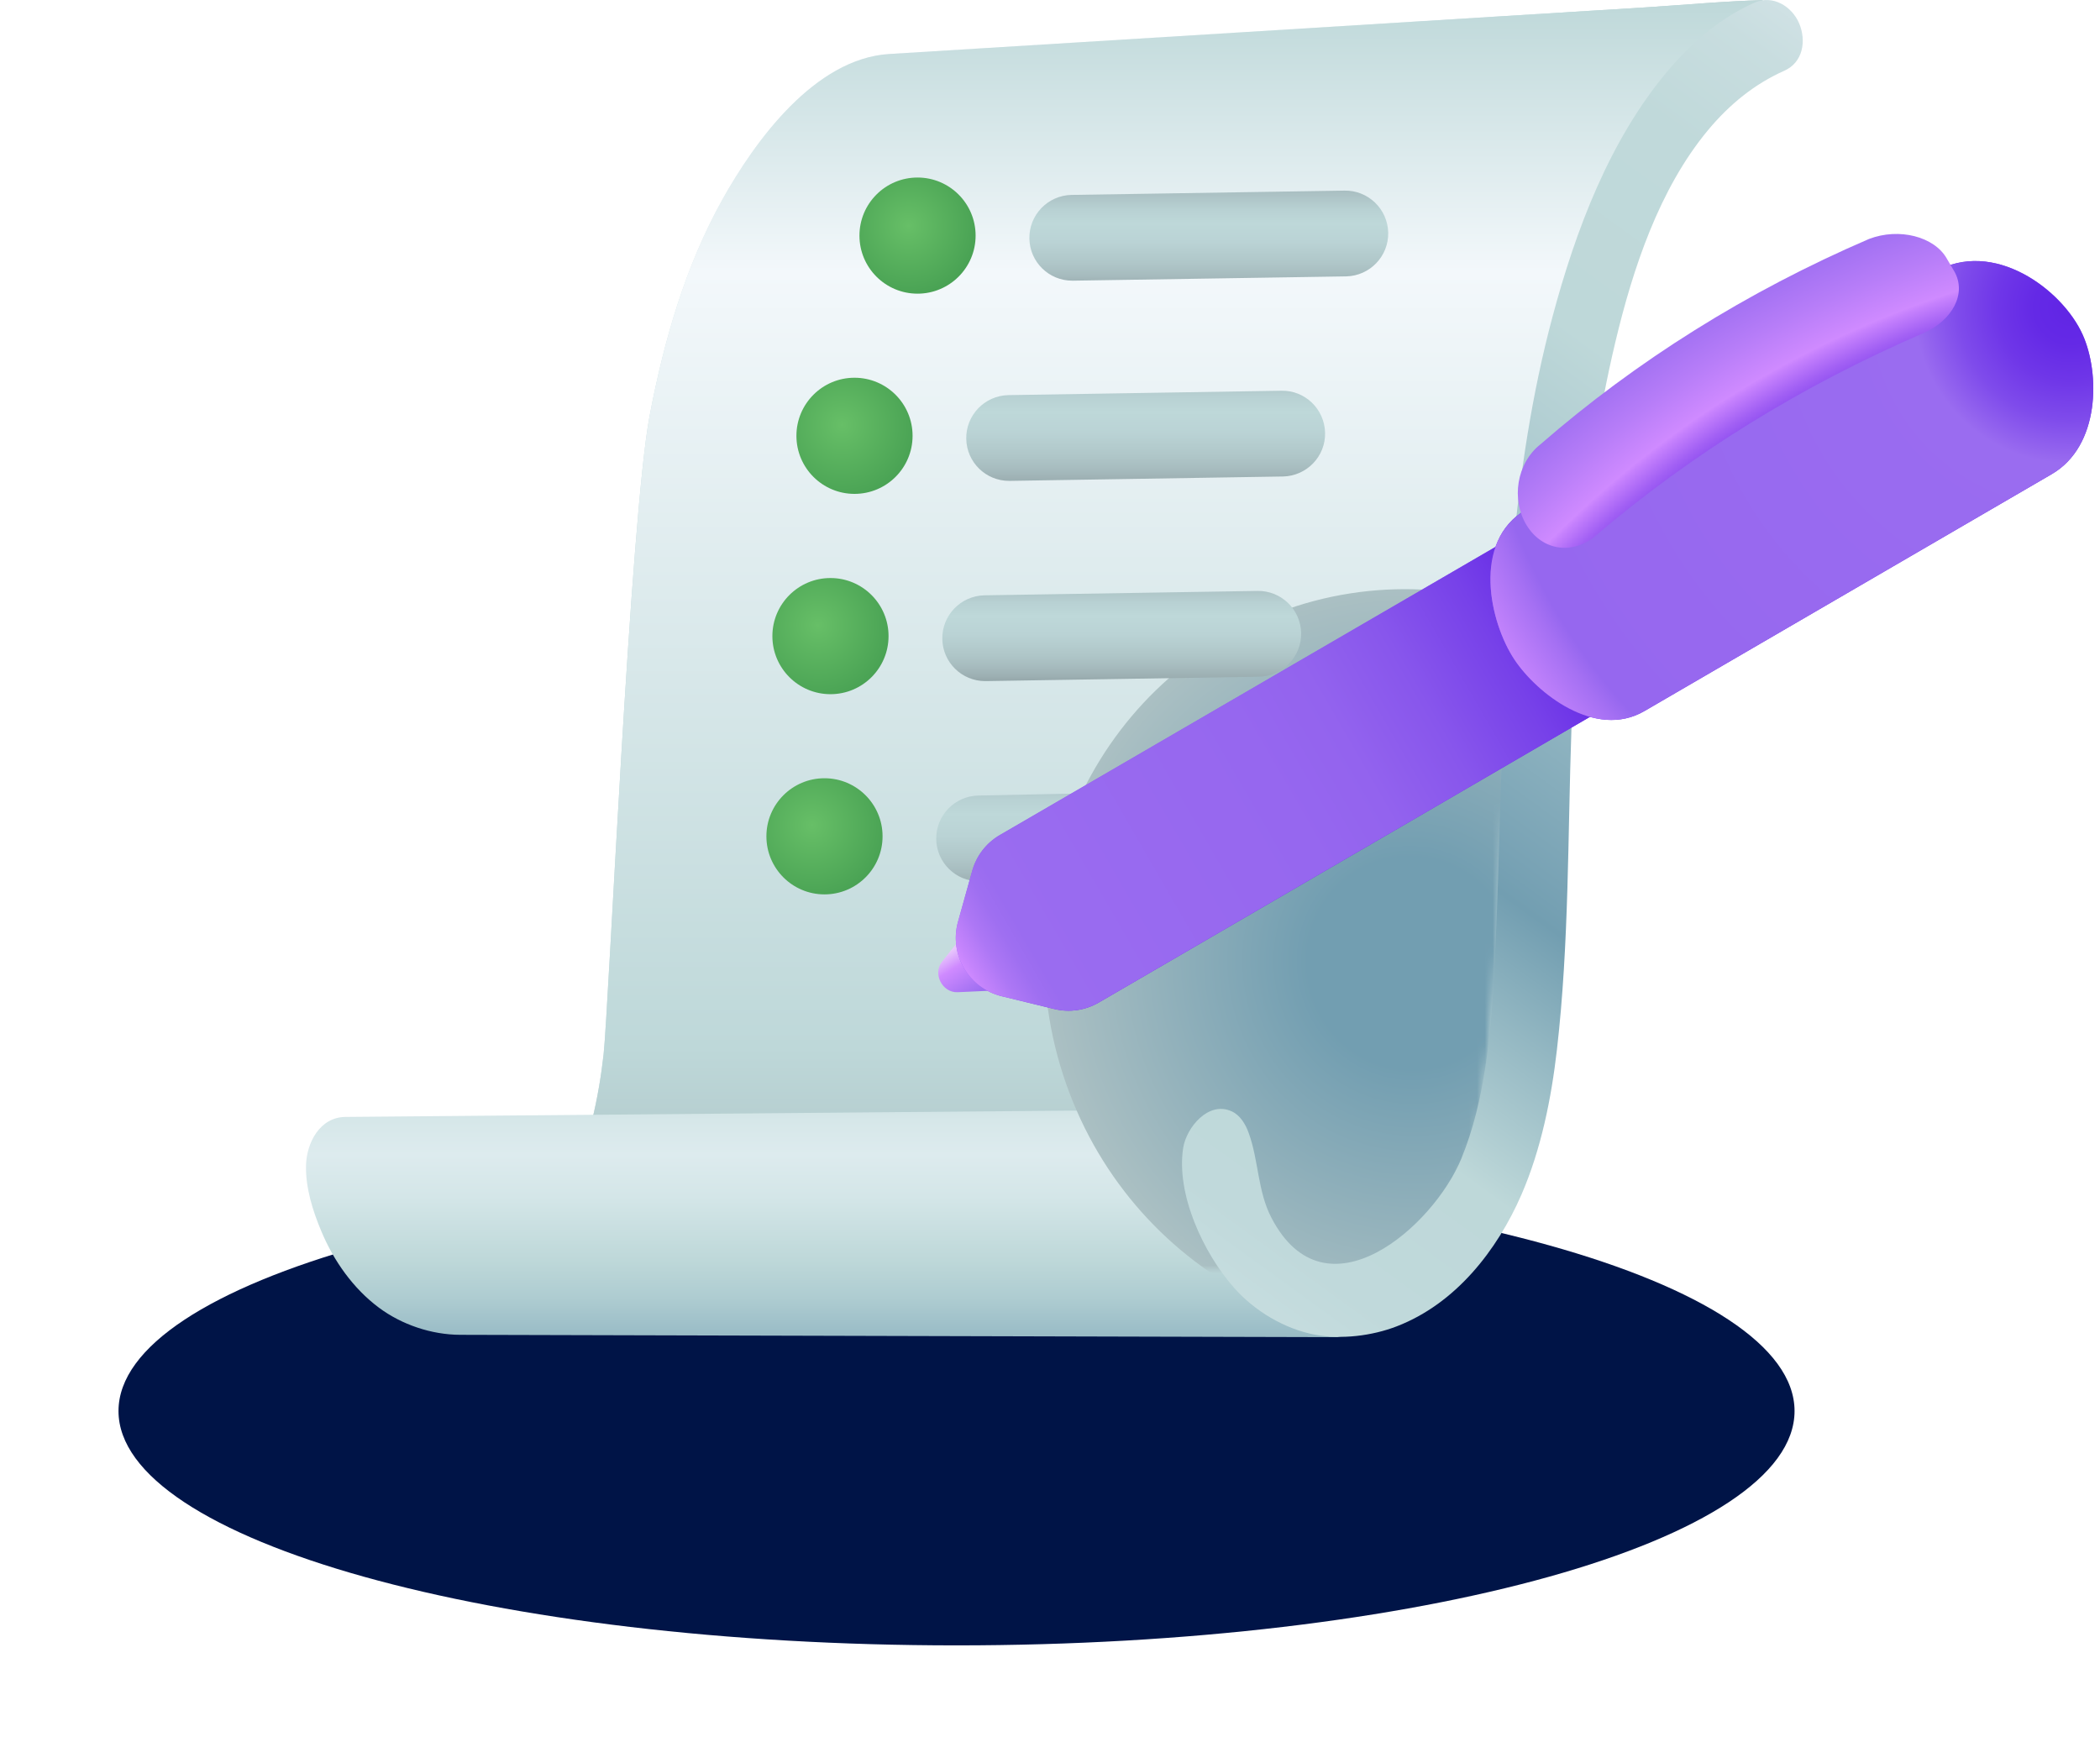 <svg width="268" height="225" viewBox="0 0 268 225" fill="none" xmlns="http://www.w3.org/2000/svg">
<g filter="url(#filter0_f_239_1870)">
<path d="M122.071 210C181.137 210 229.019 196.609 229.019 180.091C229.019 163.573 181.137 150.182 122.071 150.182C63.005 150.182 15.123 163.573 15.123 180.091C15.123 196.609 63.005 210 122.071 210Z" fill="#001447"/>
</g>
<path d="M199.469 38.95C202.846 26.943 208.312 13.552 218.397 5.436C220.438 3.801 223.243 1.725 224.985 0.018C220.223 0.137 214.638 0.65 209.876 0.949C198.383 1.653 150.381 4.625 137.861 5.389C129.733 5.89 121.606 6.391 113.478 6.892C103.99 7.477 96.375 17.944 92.174 25.499C87.436 34.032 84.715 43.556 82.901 53.092C80.442 66.006 77.673 128.771 77.029 134.572C75.883 144.859 71.837 161.318 58.781 161.425C64.02 161.425 162.626 162.129 170.3 162.117C179.251 162.105 184.526 155.016 187.522 147.378C191.186 138.009 192.153 97.526 192.642 87.035C193.131 76.52 197.941 44.368 199.469 38.95Z" fill="url(#paint0_radial_239_1870)"/>
<path d="M199.469 38.95C202.846 26.943 208.312 13.552 218.397 5.436C220.438 3.801 223.243 1.725 224.985 0.018C220.223 0.137 214.638 0.65 209.876 0.949C198.383 1.653 150.381 4.625 137.861 5.389C129.733 5.89 121.606 6.391 113.478 6.892C103.99 7.477 96.375 17.944 92.174 25.499C87.436 34.032 84.715 43.556 82.901 53.092C80.442 66.006 77.673 128.771 77.029 134.572C75.883 144.859 71.837 161.318 58.781 161.425C64.02 161.425 162.626 162.129 170.3 162.117C179.251 162.105 184.526 155.016 187.522 147.378C191.186 138.009 192.153 97.526 192.642 87.035C193.131 76.52 197.941 44.368 199.469 38.95Z" fill="url(#paint1_linear_239_1870)"/>
<path d="M167.638 169.35C162.542 168.18 159.105 165.101 156.312 160.769C154.248 157.558 152.457 154.109 151.801 150.326C151.133 146.495 152.016 143.678 155.704 141.601C151.98 141.601 45.688 142.544 44.089 142.556C40.795 142.58 39.124 145.886 39.052 148.75C38.992 151.627 39.911 154.539 41.021 157.176C42.597 160.936 45.079 164.457 48.361 166.903C51.262 169.063 55.057 170.352 58.733 170.364C58.733 170.364 171.04 170.663 171.052 170.663C169.667 170.293 168.856 169.624 167.638 169.35Z" fill="url(#paint2_linear_239_1870)"/>
<mask id="mask0_239_1870" style="mask-type:luminance" maskUnits="userSpaceOnUse" x="58" y="0" width="167" height="163">
<path d="M199.469 38.95C202.846 26.943 208.312 13.552 218.397 5.436C220.438 3.801 223.243 1.725 224.985 0.018C220.223 0.137 214.638 0.65 209.876 0.949C198.383 1.653 150.381 4.625 137.861 5.389C129.733 5.89 121.606 6.391 113.478 6.892C103.99 7.477 96.375 17.944 92.174 25.499C87.436 34.032 84.715 43.556 82.901 53.092C80.442 66.006 77.673 128.771 77.029 134.572C75.883 144.859 71.837 161.318 58.781 161.425C64.02 161.425 162.626 162.129 170.3 162.117C179.251 162.105 184.526 155.016 187.522 147.378C191.186 138.009 192.153 97.526 192.642 87.035C193.131 76.52 197.941 44.368 199.469 38.95Z" fill="white"/>
</mask>
<g mask="url(#mask0_239_1870)">
<path d="M223.744 106.417C233.101 131.146 221.142 158.585 197.046 167.703C172.937 176.821 145.821 164.17 136.465 139.441C127.108 114.712 139.066 87.274 163.163 78.156C187.259 69.037 214.387 81.688 223.744 106.417Z" fill="url(#paint3_radial_239_1870)"/>
</g>
<path d="M229.616 3.002C228.697 0.818 226.251 -0.698 223.935 0.328C219.794 2.166 216.094 5.174 212.824 9.065C205.4 17.872 201.056 29.461 198.12 40.465C195.506 50.24 193.979 60.42 193.072 70.481C192.403 77.845 192.045 85.233 191.783 92.621C191.413 103.004 191.246 113.411 190.697 123.782C190.279 131.719 189.551 140.42 186.507 147.843C182.951 156.532 169.178 168.693 162.268 155.446C160.478 152.02 160.645 148.142 159.356 144.597C158.962 143.511 158.282 142.329 157.184 141.84C154.2 140.479 151.419 143.917 151.001 146.483C150.058 152.402 153.591 159.945 157.458 164.325C160.084 167.309 163.939 169.624 167.841 170.352C171.183 170.973 175.086 170.507 178.26 169.278C185.744 166.39 191.055 159.623 194.17 152.462C196.676 146.674 197.977 140.217 198.693 133.975C200.256 120.429 200.065 106.728 200.543 93.122C200.794 85.913 201.152 78.704 201.796 71.52C202.631 62.187 203.968 52.83 206.14 43.7C208.36 34.355 211.738 24.114 217.968 16.619C220.725 13.302 223.935 10.712 227.683 9.041C230.117 7.979 230.535 5.198 229.616 3.002Z" fill="url(#paint4_linear_239_1870)"/>
<path d="M136.835 35.823C133.863 35.823 131.428 33.448 131.368 30.464C131.309 27.444 133.708 24.95 136.727 24.878L171.577 24.329C174.596 24.27 177.091 26.669 177.162 29.688C177.222 32.708 174.823 35.202 171.804 35.274L136.954 35.823C136.906 35.823 136.87 35.823 136.835 35.823Z" fill="url(#paint5_linear_239_1870)"/>
<path d="M117.094 37.481C121.188 37.481 124.506 34.163 124.506 30.07C124.506 25.977 121.188 22.658 117.094 22.658C113.001 22.658 109.683 25.977 109.683 30.07C109.683 34.163 113.001 37.481 117.094 37.481Z" fill="url(#paint6_radial_239_1870)"/>
<path d="M109.05 63.034C113.144 63.034 116.462 59.716 116.462 55.623C116.462 51.529 113.144 48.211 109.05 48.211C104.957 48.211 101.639 51.529 101.639 55.623C101.639 59.716 104.957 63.034 109.05 63.034Z" fill="url(#paint7_radial_239_1870)"/>
<path d="M105.983 88.599C110.076 88.599 113.395 85.28 113.395 81.187C113.395 77.094 110.076 73.775 105.983 73.775C101.89 73.775 98.571 77.094 98.571 81.187C98.571 85.28 101.89 88.599 105.983 88.599Z" fill="url(#paint8_radial_239_1870)"/>
<path d="M105.219 114.151C109.312 114.151 112.631 110.833 112.631 106.74C112.631 102.646 109.312 99.328 105.219 99.328C101.126 99.328 97.808 102.646 97.808 106.74C97.808 110.833 101.126 114.151 105.219 114.151Z" fill="url(#paint9_radial_239_1870)"/>
<path d="M128.778 61.375C125.807 61.375 123.372 59 123.312 56.017C123.253 52.997 125.651 50.503 128.671 50.431L163.521 49.87C166.54 49.798 169.035 52.209 169.106 55.229C169.178 58.248 166.767 60.743 163.748 60.814L128.898 61.375C128.862 61.375 128.826 61.375 128.778 61.375Z" fill="url(#paint10_linear_239_1870)"/>
<path d="M125.723 86.928C122.751 86.928 120.317 84.553 120.257 81.569C120.197 78.549 122.596 76.055 125.616 75.983L160.466 75.422C163.485 75.363 165.979 77.762 166.051 80.781C166.111 83.801 163.712 86.295 160.692 86.367L125.842 86.928C125.795 86.928 125.759 86.928 125.723 86.928Z" fill="url(#paint11_linear_239_1870)"/>
<path d="M124.947 112.48C121.976 112.48 119.541 110.105 119.481 107.122C119.422 104.102 121.82 101.608 124.84 101.536L152.028 100.987C155.047 100.915 157.541 103.326 157.613 106.346C157.673 109.365 155.274 111.86 152.254 111.931L125.067 112.48C125.031 112.48 124.995 112.48 124.947 112.48Z" fill="url(#paint12_linear_239_1870)"/>
<path d="M127.716 126.384L122.214 126.635C120.245 126.719 119.004 124.272 120.221 122.732L123.611 118.472C124.589 117.242 126.523 117.517 127.299 119.009L129.411 123.019C130.223 124.546 129.316 126.313 127.716 126.384Z" fill="url(#paint13_linear_239_1870)"/>
<path d="M225.212 69.67L220.438 61.459C218.314 57.795 213.623 56.553 209.959 58.69L156.766 89.625L140.343 99.173L127.609 106.572C125.878 107.575 124.613 109.21 124.076 111.132L122.262 117.636C121.092 121.813 123.622 126.122 127.835 127.148L134.555 128.783C136.476 129.249 138.505 128.95 140.212 127.96L222.431 80.137C226.095 78.024 227.336 73.334 225.212 69.67Z" fill="url(#paint14_linear_239_1870)"/>
<path d="M225.212 69.67L220.438 61.459C218.314 57.795 213.623 56.553 209.959 58.69L156.766 89.625L140.343 99.173L127.609 106.572C125.878 107.575 124.613 109.21 124.076 111.132L122.262 117.636C121.092 121.813 123.622 126.122 127.835 127.148L134.555 128.783C136.476 129.249 138.505 128.95 140.212 127.96L222.431 80.137C226.095 78.024 227.336 73.334 225.212 69.67Z" fill="url(#paint15_linear_239_1870)"/>
<path d="M261.84 60.516C261.84 60.516 209.935 90.699 209.852 90.759C203.586 94.399 196.115 88.467 193.274 84.183C190.135 79.469 187.749 69.109 194.79 65.015C194.79 65.015 246.826 34.748 246.85 34.737C254.357 30.368 263.201 36.933 265.791 42.721C267.999 47.638 268.034 56.912 261.84 60.516Z" fill="url(#paint16_linear_239_1870)"/>
<path d="M261.84 60.516C261.84 60.516 209.935 90.699 209.852 90.759C203.586 94.399 196.115 88.467 193.274 84.183C190.135 79.469 187.749 69.109 194.79 65.015C194.79 65.015 246.826 34.748 246.85 34.737C254.357 30.368 263.201 36.933 265.791 42.721C267.999 47.638 268.034 56.912 261.84 60.516Z" fill="url(#paint17_radial_239_1870)"/>
<path d="M196.592 56.709C208.778 46.098 222.933 37.207 238.52 30.5C242.375 29.02 246.862 30.213 248.437 32.982C248.76 33.543 249.094 34.092 249.416 34.653C251.003 37.446 249.189 40.895 245.454 42.518C229.95 49.202 215.855 57.95 203.682 68.333C200.746 70.851 196.855 70.326 194.838 67.056C192.821 63.798 193.537 59.107 196.592 56.709Z" fill="url(#paint18_radial_239_1870)"/>
<defs>
<filter id="filter0_f_239_1870" x="0.223" y="135.282" width="243.697" height="89.618" filterUnits="userSpaceOnUse" color-interpolation-filters="sRGB">
<feFlood flood-opacity="0" result="BackgroundImageFix"/>
<feBlend mode="normal" in="SourceGraphic" in2="BackgroundImageFix" result="shape"/>
<feGaussianBlur stdDeviation="7.45" result="effect1_foregroundBlur_239_1870"/>
</filter>
<radialGradient id="paint0_radial_239_1870" cx="0" cy="0" r="1" gradientUnits="userSpaceOnUse" gradientTransform="translate(-201.929 74.943) scale(448.271 448.271)">
<stop offset="0.626" stop-color="#BED8D9"/>
<stop offset="0.628" stop-color="#C1DADB"/>
<stop offset="0.648" stop-color="#D7E7E9"/>
<stop offset="0.67" stop-color="#E7F1F3"/>
<stop offset="0.696" stop-color="#F0F6F9"/>
<stop offset="0.73" stop-color="#F3F8FB"/>
<stop offset="0.817" stop-color="#F3F8FB"/>
<stop offset="0.825" stop-color="#F3F8FB"/>
<stop offset="0.849" stop-color="#EAF3F5"/>
<stop offset="0.889" stop-color="#D2E4E6"/>
<stop offset="0.915" stop-color="#BED8D9"/>
<stop offset="0.946" stop-color="#B9D2D3"/>
<stop offset="0.988" stop-color="#ABC1C4"/>
<stop offset="1" stop-color="#A6BBBE"/>
</radialGradient>
<linearGradient id="paint1_linear_239_1870" x1="141.879" y1="0.031" x2="141.879" y2="162.124" gradientUnits="userSpaceOnUse">
<stop stop-color="#BED8D9"/>
<stop offset="0.214" stop-color="#F3F8FB"/>
<stop offset="0.824" stop-color="#BED8D9"/>
<stop offset="0.914" stop-color="#B2CACC"/>
<stop offset="0.988" stop-color="#A6BBBE"/>
</linearGradient>
<linearGradient id="paint2_linear_239_1870" x1="105.063" y1="135.399" x2="105.063" y2="178.889" gradientUnits="userSpaceOnUse">
<stop stop-color="#BED8D9"/>
<stop offset="0.027" stop-color="#C2DBDC"/>
<stop offset="0.174" stop-color="#D6E7E9"/>
<stop offset="0.275" stop-color="#DDEBEE"/>
<stop offset="0.397" stop-color="#D4E6E8"/>
<stop offset="0.584" stop-color="#BED8D9"/>
<stop offset="0.695" stop-color="#AECCD1"/>
<stop offset="0.91" stop-color="#85ACBB"/>
<stop offset="0.998" stop-color="#729EB1"/>
</linearGradient>
<radialGradient id="paint3_radial_239_1870" cx="0" cy="0" r="1" gradientUnits="userSpaceOnUse" gradientTransform="translate(180.1 122.93) rotate(-20.721) scale(46.66 47.869)">
<stop offset="0.281" stop-color="#729EB1"/>
<stop offset="1" stop-color="#ABC0C3"/>
</radialGradient>
<linearGradient id="paint4_linear_239_1870" x1="257.359" y1="7.3" x2="137.187" y2="172.775" gradientUnits="userSpaceOnUse">
<stop stop-color="#E3ECF1"/>
<stop offset="0.036" stop-color="#D5E4E8"/>
<stop offset="0.091" stop-color="#C8DDDF"/>
<stop offset="0.162" stop-color="#C0D9DA"/>
<stop offset="0.301" stop-color="#BED8D9"/>
<stop offset="0.396" stop-color="#ABC9CF"/>
<stop offset="0.586" stop-color="#79A3B5"/>
<stop offset="0.611" stop-color="#729EB1"/>
<stop offset="0.676" stop-color="#93B7C2"/>
<stop offset="0.768" stop-color="#BED8D9"/>
<stop offset="0.87" stop-color="#C0D9DB"/>
<stop offset="0.927" stop-color="#C8DEE0"/>
<stop offset="0.972" stop-color="#D6E5E9"/>
<stop offset="1" stop-color="#E3ECF1"/>
</linearGradient>
<linearGradient id="paint5_linear_239_1870" x1="154.259" y1="21.047" x2="154.259" y2="41.901" gradientUnits="userSpaceOnUse">
<stop offset="0.141" stop-color="#A6BBBE"/>
<stop offset="0.159" stop-color="#A9BEC1"/>
<stop offset="0.275" stop-color="#B8D1D3"/>
<stop offset="0.357" stop-color="#BED8D9"/>
<stop offset="0.473" stop-color="#BAD3D5"/>
<stop offset="0.604" stop-color="#AFC6C8"/>
<stop offset="0.677" stop-color="#A6BBBE"/>
<stop offset="0.737" stop-color="#9CAFB2"/>
<stop offset="0.846" stop-color="#809093"/>
<stop offset="0.898" stop-color="#717F82"/>
</linearGradient>
<radialGradient id="paint6_radial_239_1870" cx="0" cy="0" r="1" gradientUnits="userSpaceOnUse" gradientTransform="translate(115.941 28.8) scale(9.253 9.253)">
<stop stop-color="#67BF67"/>
<stop offset="1" stop-color="#48A153"/>
</radialGradient>
<radialGradient id="paint7_radial_239_1870" cx="0" cy="0" r="1" gradientUnits="userSpaceOnUse" gradientTransform="translate(107.466 54.22) scale(9.982)">
<stop stop-color="#67BF67"/>
<stop offset="1" stop-color="#48A153"/>
</radialGradient>
<radialGradient id="paint8_radial_239_1870" cx="0" cy="0" r="1" gradientUnits="userSpaceOnUse" gradientTransform="translate(104.401 79.773) scale(9.982)">
<stop stop-color="#67BF67"/>
<stop offset="1" stop-color="#48A153"/>
</radialGradient>
<radialGradient id="paint9_radial_239_1870" cx="0" cy="0" r="1" gradientUnits="userSpaceOnUse" gradientTransform="translate(103.634 105.327) scale(9.982 9.982)">
<stop stop-color="#67BF67"/>
<stop offset="1" stop-color="#48A153"/>
</radialGradient>
<linearGradient id="paint10_linear_239_1870" x1="146.211" y1="44.306" x2="146.211" y2="67.407" gradientUnits="userSpaceOnUse">
<stop offset="0.141" stop-color="#A6BBBE"/>
<stop offset="0.159" stop-color="#A9BEC1"/>
<stop offset="0.275" stop-color="#B8D1D3"/>
<stop offset="0.357" stop-color="#BED8D9"/>
<stop offset="0.473" stop-color="#BAD3D5"/>
<stop offset="0.604" stop-color="#AFC6C8"/>
<stop offset="0.677" stop-color="#A6BBBE"/>
<stop offset="0.737" stop-color="#9CAFB2"/>
<stop offset="0.846" stop-color="#809093"/>
<stop offset="0.898" stop-color="#717F82"/>
</linearGradient>
<linearGradient id="paint11_linear_239_1870" x1="143.146" y1="71.414" x2="143.146" y2="91.641" gradientUnits="userSpaceOnUse">
<stop offset="0.141" stop-color="#A6BBBE"/>
<stop offset="0.159" stop-color="#A9BEC1"/>
<stop offset="0.275" stop-color="#B8D1D3"/>
<stop offset="0.357" stop-color="#BED8D9"/>
<stop offset="0.473" stop-color="#BAD3D5"/>
<stop offset="0.604" stop-color="#AFC6C8"/>
<stop offset="0.677" stop-color="#A6BBBE"/>
<stop offset="0.737" stop-color="#9CAFB2"/>
<stop offset="0.846" stop-color="#809093"/>
<stop offset="0.898" stop-color="#717F82"/>
</linearGradient>
<linearGradient id="paint12_linear_239_1870" x1="138.547" y1="95.636" x2="138.547" y2="118.818" gradientUnits="userSpaceOnUse">
<stop offset="0.141" stop-color="#A6BBBE"/>
<stop offset="0.159" stop-color="#A9BEC1"/>
<stop offset="0.275" stop-color="#B8D1D3"/>
<stop offset="0.357" stop-color="#BED8D9"/>
<stop offset="0.473" stop-color="#BAD3D5"/>
<stop offset="0.604" stop-color="#AFC6C8"/>
<stop offset="0.677" stop-color="#A6BBBE"/>
<stop offset="0.737" stop-color="#9CAFB2"/>
<stop offset="0.846" stop-color="#809093"/>
<stop offset="0.898" stop-color="#717F82"/>
</linearGradient>
<linearGradient id="paint13_linear_239_1870" x1="122.641" y1="120.524" x2="126.173" y2="126.147" gradientUnits="userSpaceOnUse">
<stop stop-color="#E8C7FC"/>
<stop offset="0.317" stop-color="#CF8AFF"/>
<stop offset="1" stop-color="#9A6CF0"/>
</linearGradient>
<linearGradient id="paint14_linear_239_1870" x1="165.545" y1="82.103" x2="181.371" y2="108.744" gradientUnits="userSpaceOnUse">
<stop stop-color="#8856ED"/>
<stop offset="0.1" stop-color="#8D5DEE"/>
<stop offset="0.385" stop-color="#9A6CF0"/>
<stop offset="0.495" stop-color="#9262EF"/>
<stop offset="0.678" stop-color="#7E49EA"/>
<stop offset="0.878" stop-color="#6125E5"/>
</linearGradient>
<linearGradient id="paint15_linear_239_1870" x1="116.444" y1="127.224" x2="201.184" y2="78.246" gradientUnits="userSpaceOnUse">
<stop offset="0.077" stop-color="#CF8AFF"/>
<stop offset="0.087" stop-color="#C584FC"/>
<stop offset="0.116" stop-color="#AD77F5"/>
<stop offset="0.143" stop-color="#9F6FF1"/>
<stop offset="0.166" stop-color="#9A6CF0"/>
<stop offset="0.548" stop-color="#9667EF"/>
<stop offset="0.656" stop-color="#9363EE"/>
<stop offset="0.77" stop-color="#8856EC"/>
<stop offset="0.887" stop-color="#7741E9"/>
<stop offset="1" stop-color="#6125E5"/>
</linearGradient>
<linearGradient id="paint16_linear_239_1870" x1="220.399" y1="48.303" x2="240.592" y2="81.626" gradientUnits="userSpaceOnUse">
<stop offset="0.038" stop-color="#6125E5"/>
<stop offset="0.06" stop-color="#692FE7"/>
<stop offset="0.129" stop-color="#7E4AEB"/>
<stop offset="0.2" stop-color="#8E5DEE"/>
<stop offset="0.273" stop-color="#9768EF"/>
<stop offset="0.348" stop-color="#9A6CF0"/>
<stop offset="0.521" stop-color="#8957ED"/>
<stop offset="0.847" stop-color="#6125E5"/>
</linearGradient>
<radialGradient id="paint17_radial_239_1870" cx="0" cy="0" r="1" gradientUnits="userSpaceOnUse" gradientTransform="translate(263.921 39.414) rotate(-38.843) scale(89.175 89.175)">
<stop stop-color="#6125E5"/>
<stop offset="0.051" stop-color="#6429E6"/>
<stop offset="0.104" stop-color="#6F36E8"/>
<stop offset="0.159" stop-color="#7F4BEB"/>
<stop offset="0.214" stop-color="#9768EF"/>
<stop offset="0.221" stop-color="#9A6CF0"/>
<stop offset="0.848" stop-color="#9667EF"/>
<stop offset="0.873" stop-color="#A570F3"/>
<stop offset="0.934" stop-color="#C383FC"/>
<stop offset="0.968" stop-color="#CF8AFF"/>
</radialGradient>
<radialGradient id="paint18_radial_239_1870" cx="0" cy="0" r="1" gradientUnits="userSpaceOnUse" gradientTransform="translate(289.914 158.766) rotate(138.514) scale(140.155 140.155)">
<stop offset="0.821" stop-color="#6125E5"/>
<stop offset="0.839" stop-color="#6529E6"/>
<stop offset="0.857" stop-color="#7134E9"/>
<stop offset="0.875" stop-color="#8546EE"/>
<stop offset="0.893" stop-color="#A260F4"/>
<stop offset="0.912" stop-color="#C681FD"/>
<stop offset="0.916" stop-color="#CF8AFF"/>
<stop offset="0.951" stop-color="#B77DF8"/>
<stop offset="1" stop-color="#9A6CF0"/>
</radialGradient>
</defs>
</svg>
